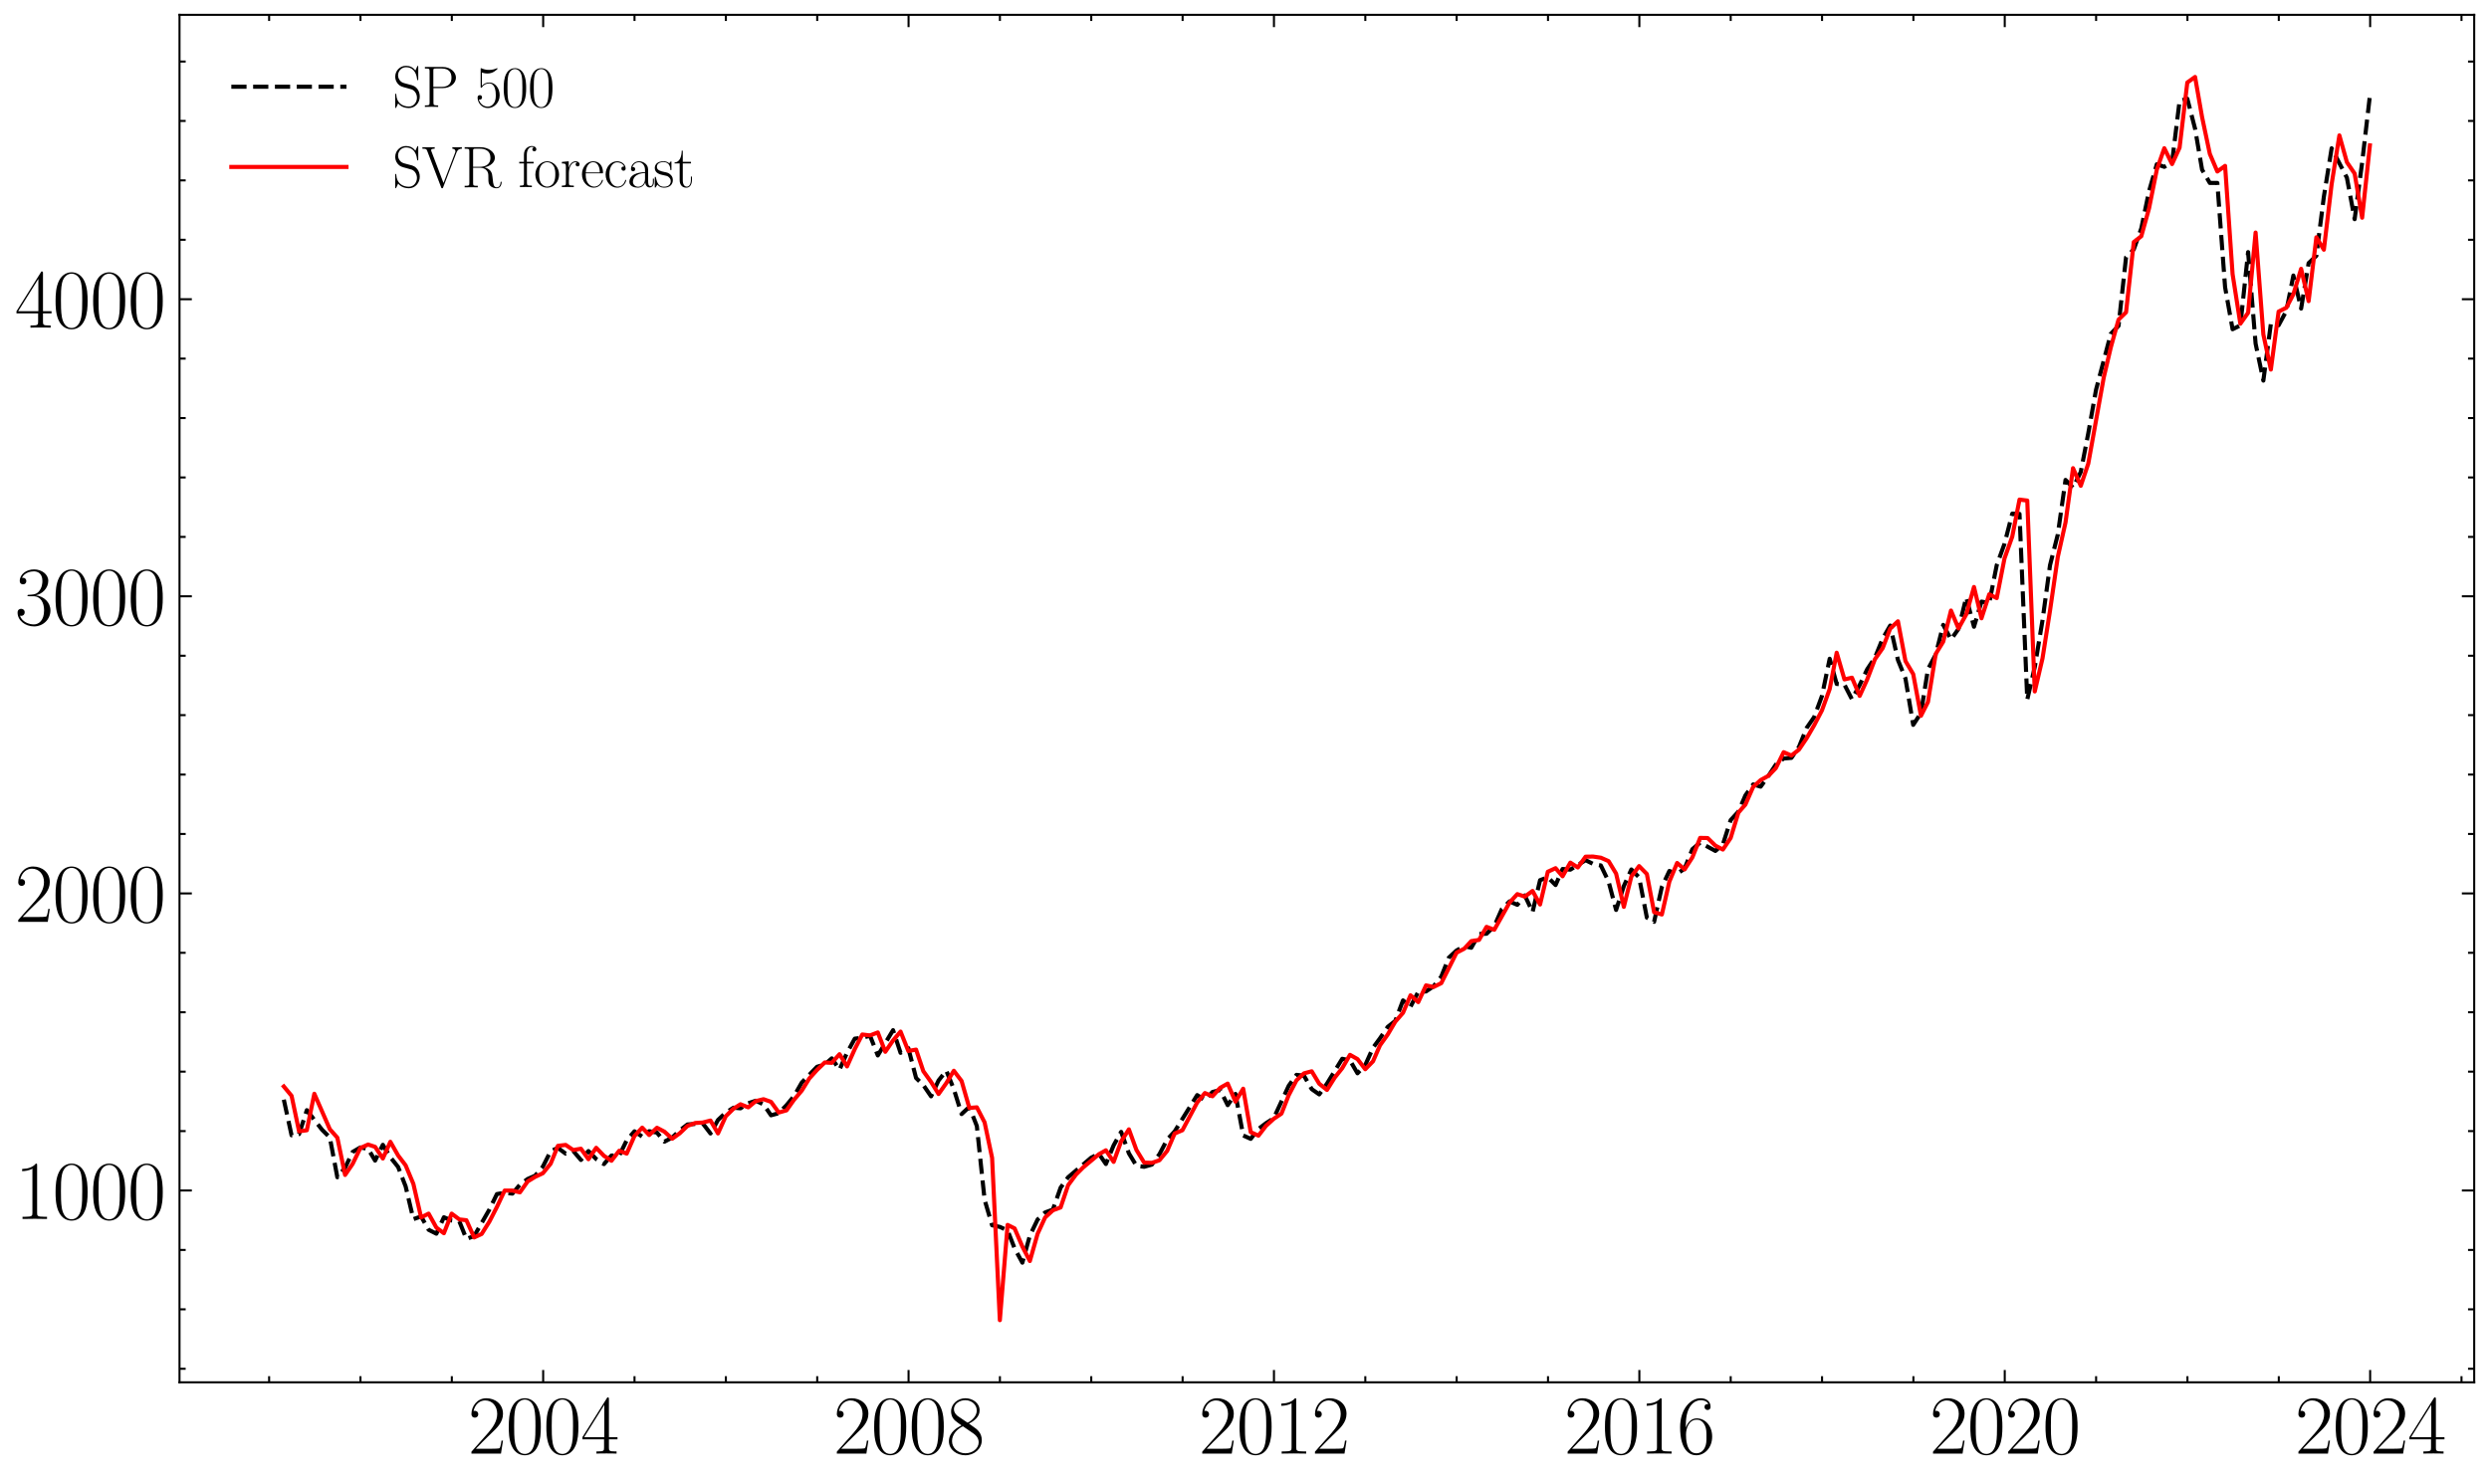 <?xml version="1.0" encoding="utf-8" standalone="no"?>
<!DOCTYPE svg PUBLIC "-//W3C//DTD SVG 1.1//EN"
  "http://www.w3.org/Graphics/SVG/1.1/DTD/svg11.dtd">
<svg xmlns:xlink="http://www.w3.org/1999/xlink" width="605.252pt" height="361.053pt" viewBox="0 0 605.252 361.053" xmlns="http://www.w3.org/2000/svg" version="1.1">
 <defs>
  <style type="text/css">*{stroke-linejoin: round; stroke-linecap: butt}</style>
 </defs>
 <g id="figure_1">
  <g id="patch_1">
   <path d="M 0 361.053 
L 605.252 361.053 
L 605.252 0 
L 0 0 
z
" style="fill: #ffffff"/>
  </g>
  <g id="axes_1">
   <g id="patch_2">
    <path d="M 43.652 336.24 
L 601.652 336.24 
L 601.652 3.6 
L 43.652 3.6 
z
" style="fill: #ffffff"/>
   </g>
   <g id="matplotlib.axis_1">
    <g id="xtick_1">
     <g id="line2d_1">
      <defs>
       <path id="maec326949f" d="M 0 0 
L 0 -3 
" style="stroke: #000000; stroke-width: 0.5"/>
      </defs>
      <g>
       <use xlink:href="#maec326949f" x="132.083" y="336.24" style="stroke: #000000; stroke-width: 0.5"/>
      </g>
     </g>
     <g id="line2d_2">
      <defs>
       <path id="mae2349745e" d="M 0 0 
L 0 3 
" style="stroke: #000000; stroke-width: 0.5"/>
      </defs>
      <g>
       <use xlink:href="#mae2349745e" x="132.083" y="3.6" style="stroke: #000000; stroke-width: 0.5"/>
      </g>
     </g>
     <g id="text_1">
      <!-- $\mathdefault{2004}$ -->
      <g transform="translate(113.807 353.577) scale(0.2 -0.2)">
       <defs>
        <path id="CMR17-32" d="M 2669 990 
L 2554 990 
C 2490 537 2438 460 2413 422 
C 2381 371 1920 371 1830 371 
L 602 371 
C 832 620 1280 1073 1824 1596 
C 2214 1966 2669 2400 2669 3033 
C 2669 3788 2067 4224 1395 4224 
C 691 4224 262 3603 262 3027 
C 262 2777 448 2745 525 2745 
C 589 2745 781 2783 781 3007 
C 781 3206 614 3264 525 3264 
C 486 3264 448 3257 422 3244 
C 544 3788 915 4057 1306 4057 
C 1862 4057 2227 3616 2227 3033 
C 2227 2477 1901 1998 1536 1583 
L 262 147 
L 262 0 
L 2515 0 
L 2669 990 
z
" transform="scale(0.016)"/>
        <path id="CMR17-30" d="M 2688 2038 
C 2688 2430 2682 3099 2413 3613 
C 2176 4063 1798 4224 1466 4224 
C 1158 4224 768 4082 525 3620 
C 269 3137 243 2539 243 2038 
C 243 1671 250 1112 448 623 
C 723 -39 1216 -128 1466 -128 
C 1760 -128 2208 -7 2470 604 
C 2662 1048 2688 1568 2688 2038 
z
M 1466 -26 
C 1056 -26 813 328 723 816 
C 653 1196 653 1749 653 2109 
C 653 2604 653 3015 736 3407 
C 858 3954 1216 4121 1466 4121 
C 1728 4121 2067 3947 2189 3420 
C 2272 3054 2278 2623 2278 2109 
C 2278 1691 2278 1176 2202 797 
C 2067 96 1690 -26 1466 -26 
z
" transform="scale(0.016)"/>
        <path id="CMR17-34" d="M 2150 4147 
C 2150 4281 2144 4288 2029 4288 
L 128 1254 
L 128 1088 
L 1779 1088 
L 1779 460 
C 1779 230 1766 166 1318 166 
L 1197 166 
L 1197 0 
C 1402 12 1747 12 1965 12 
C 2182 12 2528 12 2733 0 
L 2733 166 
L 2611 166 
C 2163 166 2150 230 2150 460 
L 2150 1088 
L 2803 1088 
L 2803 1254 
L 2150 1254 
L 2150 4147 
z
M 1798 3723 
L 1798 1254 
L 256 1254 
L 1798 3723 
z
" transform="scale(0.016)"/>
       </defs>
       <use xlink:href="#CMR17-32" transform="scale(0.996)"/>
       <use xlink:href="#CMR17-30" transform="translate(45.69 0) scale(0.996)"/>
       <use xlink:href="#CMR17-30" transform="translate(91.381 0) scale(0.996)"/>
       <use xlink:href="#CMR17-34" transform="translate(137.071 0) scale(0.996)"/>
      </g>
     </g>
    </g>
    <g id="xtick_2">
     <g id="line2d_3">
      <g>
       <use xlink:href="#maec326949f" x="220.936" y="336.24" style="stroke: #000000; stroke-width: 0.5"/>
      </g>
     </g>
     <g id="line2d_4">
      <g>
       <use xlink:href="#mae2349745e" x="220.936" y="3.6" style="stroke: #000000; stroke-width: 0.5"/>
      </g>
     </g>
     <g id="text_2">
      <!-- $\mathdefault{2008}$ -->
      <g transform="translate(202.66 353.577) scale(0.2 -0.2)">
       <defs>
        <path id="CMR17-38" d="M 1741 2289 
C 2144 2494 2554 2803 2554 3298 
C 2554 3884 1990 4224 1472 4224 
C 890 4224 378 3800 378 3215 
C 378 3054 416 2777 666 2533 
C 730 2469 998 2276 1171 2154 
C 883 2006 211 1652 211 945 
C 211 282 838 -128 1459 -128 
C 2144 -128 2720 366 2720 1022 
C 2720 1607 2330 1877 2074 2051 
L 1741 2289 
z
M 902 2855 
C 851 2887 595 3086 595 3388 
C 595 3781 998 4076 1459 4076 
C 1965 4076 2336 3716 2336 3298 
C 2336 2700 1670 2359 1638 2359 
C 1632 2359 1626 2359 1574 2398 
L 902 2855 
z
M 2080 1536 
C 2176 1466 2483 1253 2483 861 
C 2483 385 2010 25 1472 25 
C 890 25 448 443 448 951 
C 448 1459 838 1884 1280 2083 
L 2080 1536 
z
" transform="scale(0.016)"/>
       </defs>
       <use xlink:href="#CMR17-32" transform="scale(0.996)"/>
       <use xlink:href="#CMR17-30" transform="translate(45.69 0) scale(0.996)"/>
       <use xlink:href="#CMR17-30" transform="translate(91.381 0) scale(0.996)"/>
       <use xlink:href="#CMR17-38" transform="translate(137.071 0) scale(0.996)"/>
      </g>
     </g>
    </g>
    <g id="xtick_3">
     <g id="line2d_5">
      <g>
       <use xlink:href="#maec326949f" x="309.79" y="336.24" style="stroke: #000000; stroke-width: 0.5"/>
      </g>
     </g>
     <g id="line2d_6">
      <g>
       <use xlink:href="#mae2349745e" x="309.79" y="3.6" style="stroke: #000000; stroke-width: 0.5"/>
      </g>
     </g>
     <g id="text_3">
      <!-- $\mathdefault{2012}$ -->
      <g transform="translate(291.513 353.577) scale(0.2 -0.2)">
       <defs>
        <path id="CMR17-31" d="M 1702 4083 
C 1702 4217 1696 4224 1606 4224 
C 1357 3927 979 3833 621 3820 
C 602 3820 570 3820 563 3808 
C 557 3795 557 3782 557 3648 
C 755 3648 1088 3686 1344 3839 
L 1344 467 
C 1344 243 1331 166 781 166 
L 589 166 
L 589 0 
C 896 6 1216 12 1523 12 
C 1830 12 2150 6 2458 0 
L 2458 166 
L 2266 166 
C 1715 166 1702 236 1702 467 
L 1702 4083 
z
" transform="scale(0.016)"/>
       </defs>
       <use xlink:href="#CMR17-32" transform="scale(0.996)"/>
       <use xlink:href="#CMR17-30" transform="translate(45.69 0) scale(0.996)"/>
       <use xlink:href="#CMR17-31" transform="translate(91.381 0) scale(0.996)"/>
       <use xlink:href="#CMR17-32" transform="translate(137.071 0) scale(0.996)"/>
      </g>
     </g>
    </g>
    <g id="xtick_4">
     <g id="line2d_7">
      <g>
       <use xlink:href="#maec326949f" x="398.643" y="336.24" style="stroke: #000000; stroke-width: 0.5"/>
      </g>
     </g>
     <g id="line2d_8">
      <g>
       <use xlink:href="#mae2349745e" x="398.643" y="3.6" style="stroke: #000000; stroke-width: 0.5"/>
      </g>
     </g>
     <g id="text_4">
      <!-- $\mathdefault{2016}$ -->
      <g transform="translate(380.367 353.577) scale(0.2 -0.2)">
       <defs>
        <path id="CMR17-36" d="M 678 2198 
C 678 3712 1395 4076 1811 4076 
C 1946 4076 2272 4049 2400 3782 
C 2298 3782 2106 3782 2106 3558 
C 2106 3385 2246 3328 2336 3328 
C 2394 3328 2566 3353 2566 3571 
C 2566 3987 2246 4224 1805 4224 
C 1043 4224 243 3411 243 2011 
C 243 257 966 -128 1478 -128 
C 2099 -128 2688 431 2688 1295 
C 2688 2101 2170 2688 1517 2688 
C 1126 2688 838 2430 678 1979 
L 678 2198 
z
M 1478 25 
C 691 25 691 1212 691 1450 
C 691 1914 909 2585 1504 2585 
C 1613 2585 1926 2585 2138 2140 
C 2253 1889 2253 1624 2253 1302 
C 2253 954 2253 696 2118 438 
C 1978 173 1773 25 1478 25 
z
" transform="scale(0.016)"/>
       </defs>
       <use xlink:href="#CMR17-32" transform="scale(0.996)"/>
       <use xlink:href="#CMR17-30" transform="translate(45.69 0) scale(0.996)"/>
       <use xlink:href="#CMR17-31" transform="translate(91.381 0) scale(0.996)"/>
       <use xlink:href="#CMR17-36" transform="translate(137.071 0) scale(0.996)"/>
      </g>
     </g>
    </g>
    <g id="xtick_5">
     <g id="line2d_9">
      <g>
       <use xlink:href="#maec326949f" x="487.496" y="336.24" style="stroke: #000000; stroke-width: 0.5"/>
      </g>
     </g>
     <g id="line2d_10">
      <g>
       <use xlink:href="#mae2349745e" x="487.496" y="3.6" style="stroke: #000000; stroke-width: 0.5"/>
      </g>
     </g>
     <g id="text_5">
      <!-- $\mathdefault{2020}$ -->
      <g transform="translate(469.22 353.577) scale(0.2 -0.2)">
       <use xlink:href="#CMR17-32" transform="scale(0.996)"/>
       <use xlink:href="#CMR17-30" transform="translate(45.69 0) scale(0.996)"/>
       <use xlink:href="#CMR17-32" transform="translate(91.381 0) scale(0.996)"/>
       <use xlink:href="#CMR17-30" transform="translate(137.071 0) scale(0.996)"/>
      </g>
     </g>
    </g>
    <g id="xtick_6">
     <g id="line2d_11">
      <g>
       <use xlink:href="#maec326949f" x="576.35" y="336.24" style="stroke: #000000; stroke-width: 0.5"/>
      </g>
     </g>
     <g id="line2d_12">
      <g>
       <use xlink:href="#mae2349745e" x="576.35" y="3.6" style="stroke: #000000; stroke-width: 0.5"/>
      </g>
     </g>
     <g id="text_6">
      <!-- $\mathdefault{2024}$ -->
      <g transform="translate(558.073 353.577) scale(0.2 -0.2)">
       <use xlink:href="#CMR17-32" transform="scale(0.996)"/>
       <use xlink:href="#CMR17-30" transform="translate(45.69 0) scale(0.996)"/>
       <use xlink:href="#CMR17-32" transform="translate(91.381 0) scale(0.996)"/>
       <use xlink:href="#CMR17-34" transform="translate(137.071 0) scale(0.996)"/>
      </g>
     </g>
    </g>
    <g id="xtick_7">
     <g id="line2d_13">
      <defs>
       <path id="m2554087195" d="M 0 0 
L 0 -1.5 
" style="stroke: #000000; stroke-width: 0.5"/>
      </defs>
      <g>
       <use xlink:href="#m2554087195" x="65.443" y="336.24" style="stroke: #000000; stroke-width: 0.5"/>
      </g>
     </g>
     <g id="line2d_14">
      <defs>
       <path id="m0a666e017b" d="M 0 0 
L 0 1.5 
" style="stroke: #000000; stroke-width: 0.5"/>
      </defs>
      <g>
       <use xlink:href="#m0a666e017b" x="65.443" y="3.6" style="stroke: #000000; stroke-width: 0.5"/>
      </g>
     </g>
    </g>
    <g id="xtick_8">
     <g id="line2d_15">
      <g>
       <use xlink:href="#m2554087195" x="87.656" y="336.24" style="stroke: #000000; stroke-width: 0.5"/>
      </g>
     </g>
     <g id="line2d_16">
      <g>
       <use xlink:href="#m0a666e017b" x="87.656" y="3.6" style="stroke: #000000; stroke-width: 0.5"/>
      </g>
     </g>
    </g>
    <g id="xtick_9">
     <g id="line2d_17">
      <g>
       <use xlink:href="#m2554087195" x="109.87" y="336.24" style="stroke: #000000; stroke-width: 0.5"/>
      </g>
     </g>
     <g id="line2d_18">
      <g>
       <use xlink:href="#m0a666e017b" x="109.87" y="3.6" style="stroke: #000000; stroke-width: 0.5"/>
      </g>
     </g>
    </g>
    <g id="xtick_10">
     <g id="line2d_19">
      <g>
       <use xlink:href="#m2554087195" x="154.296" y="336.24" style="stroke: #000000; stroke-width: 0.5"/>
      </g>
     </g>
     <g id="line2d_20">
      <g>
       <use xlink:href="#m0a666e017b" x="154.296" y="3.6" style="stroke: #000000; stroke-width: 0.5"/>
      </g>
     </g>
    </g>
    <g id="xtick_11">
     <g id="line2d_21">
      <g>
       <use xlink:href="#m2554087195" x="176.51" y="336.24" style="stroke: #000000; stroke-width: 0.5"/>
      </g>
     </g>
     <g id="line2d_22">
      <g>
       <use xlink:href="#m0a666e017b" x="176.51" y="3.6" style="stroke: #000000; stroke-width: 0.5"/>
      </g>
     </g>
    </g>
    <g id="xtick_12">
     <g id="line2d_23">
      <g>
       <use xlink:href="#m2554087195" x="198.723" y="336.24" style="stroke: #000000; stroke-width: 0.5"/>
      </g>
     </g>
     <g id="line2d_24">
      <g>
       <use xlink:href="#m0a666e017b" x="198.723" y="3.6" style="stroke: #000000; stroke-width: 0.5"/>
      </g>
     </g>
    </g>
    <g id="xtick_13">
     <g id="line2d_25">
      <g>
       <use xlink:href="#m2554087195" x="243.15" y="336.24" style="stroke: #000000; stroke-width: 0.5"/>
      </g>
     </g>
     <g id="line2d_26">
      <g>
       <use xlink:href="#m0a666e017b" x="243.15" y="3.6" style="stroke: #000000; stroke-width: 0.5"/>
      </g>
     </g>
    </g>
    <g id="xtick_14">
     <g id="line2d_27">
      <g>
       <use xlink:href="#m2554087195" x="265.363" y="336.24" style="stroke: #000000; stroke-width: 0.5"/>
      </g>
     </g>
     <g id="line2d_28">
      <g>
       <use xlink:href="#m0a666e017b" x="265.363" y="3.6" style="stroke: #000000; stroke-width: 0.5"/>
      </g>
     </g>
    </g>
    <g id="xtick_15">
     <g id="line2d_29">
      <g>
       <use xlink:href="#m2554087195" x="287.576" y="336.24" style="stroke: #000000; stroke-width: 0.5"/>
      </g>
     </g>
     <g id="line2d_30">
      <g>
       <use xlink:href="#m0a666e017b" x="287.576" y="3.6" style="stroke: #000000; stroke-width: 0.5"/>
      </g>
     </g>
    </g>
    <g id="xtick_16">
     <g id="line2d_31">
      <g>
       <use xlink:href="#m2554087195" x="332.003" y="336.24" style="stroke: #000000; stroke-width: 0.5"/>
      </g>
     </g>
     <g id="line2d_32">
      <g>
       <use xlink:href="#m0a666e017b" x="332.003" y="3.6" style="stroke: #000000; stroke-width: 0.5"/>
      </g>
     </g>
    </g>
    <g id="xtick_17">
     <g id="line2d_33">
      <g>
       <use xlink:href="#m2554087195" x="354.216" y="336.24" style="stroke: #000000; stroke-width: 0.5"/>
      </g>
     </g>
     <g id="line2d_34">
      <g>
       <use xlink:href="#m0a666e017b" x="354.216" y="3.6" style="stroke: #000000; stroke-width: 0.5"/>
      </g>
     </g>
    </g>
    <g id="xtick_18">
     <g id="line2d_35">
      <g>
       <use xlink:href="#m2554087195" x="376.43" y="336.24" style="stroke: #000000; stroke-width: 0.5"/>
      </g>
     </g>
     <g id="line2d_36">
      <g>
       <use xlink:href="#m0a666e017b" x="376.43" y="3.6" style="stroke: #000000; stroke-width: 0.5"/>
      </g>
     </g>
    </g>
    <g id="xtick_19">
     <g id="line2d_37">
      <g>
       <use xlink:href="#m2554087195" x="420.856" y="336.24" style="stroke: #000000; stroke-width: 0.5"/>
      </g>
     </g>
     <g id="line2d_38">
      <g>
       <use xlink:href="#m0a666e017b" x="420.856" y="3.6" style="stroke: #000000; stroke-width: 0.5"/>
      </g>
     </g>
    </g>
    <g id="xtick_20">
     <g id="line2d_39">
      <g>
       <use xlink:href="#m2554087195" x="443.07" y="336.24" style="stroke: #000000; stroke-width: 0.5"/>
      </g>
     </g>
     <g id="line2d_40">
      <g>
       <use xlink:href="#m0a666e017b" x="443.07" y="3.6" style="stroke: #000000; stroke-width: 0.5"/>
      </g>
     </g>
    </g>
    <g id="xtick_21">
     <g id="line2d_41">
      <g>
       <use xlink:href="#m2554087195" x="465.283" y="336.24" style="stroke: #000000; stroke-width: 0.5"/>
      </g>
     </g>
     <g id="line2d_42">
      <g>
       <use xlink:href="#m0a666e017b" x="465.283" y="3.6" style="stroke: #000000; stroke-width: 0.5"/>
      </g>
     </g>
    </g>
    <g id="xtick_22">
     <g id="line2d_43">
      <g>
       <use xlink:href="#m2554087195" x="509.71" y="336.24" style="stroke: #000000; stroke-width: 0.5"/>
      </g>
     </g>
     <g id="line2d_44">
      <g>
       <use xlink:href="#m0a666e017b" x="509.71" y="3.6" style="stroke: #000000; stroke-width: 0.5"/>
      </g>
     </g>
    </g>
    <g id="xtick_23">
     <g id="line2d_45">
      <g>
       <use xlink:href="#m2554087195" x="531.923" y="336.24" style="stroke: #000000; stroke-width: 0.5"/>
      </g>
     </g>
     <g id="line2d_46">
      <g>
       <use xlink:href="#m0a666e017b" x="531.923" y="3.6" style="stroke: #000000; stroke-width: 0.5"/>
      </g>
     </g>
    </g>
    <g id="xtick_24">
     <g id="line2d_47">
      <g>
       <use xlink:href="#m2554087195" x="554.136" y="336.24" style="stroke: #000000; stroke-width: 0.5"/>
      </g>
     </g>
     <g id="line2d_48">
      <g>
       <use xlink:href="#m0a666e017b" x="554.136" y="3.6" style="stroke: #000000; stroke-width: 0.5"/>
      </g>
     </g>
    </g>
    <g id="xtick_25">
     <g id="line2d_49">
      <g>
       <use xlink:href="#m2554087195" x="598.563" y="336.24" style="stroke: #000000; stroke-width: 0.5"/>
      </g>
     </g>
     <g id="line2d_50">
      <g>
       <use xlink:href="#m0a666e017b" x="598.563" y="3.6" style="stroke: #000000; stroke-width: 0.5"/>
      </g>
     </g>
    </g>
   </g>
   <g id="matplotlib.axis_2">
    <g id="ytick_1">
     <g id="line2d_51">
      <defs>
       <path id="m6b84b99bd2" d="M 0 0 
L 3 0 
" style="stroke: #000000; stroke-width: 0.5"/>
      </defs>
      <g>
       <use xlink:href="#m6b84b99bd2" x="43.652" y="289.582" style="stroke: #000000; stroke-width: 0.5"/>
      </g>
     </g>
     <g id="line2d_52">
      <defs>
       <path id="m79d98ebcd0" d="M 0 0 
L -3 0 
" style="stroke: #000000; stroke-width: 0.5"/>
      </defs>
      <g>
       <use xlink:href="#m79d98ebcd0" x="601.652" y="289.582" style="stroke: #000000; stroke-width: 0.5"/>
      </g>
     </g>
     <g id="text_7">
      <!-- $\mathdefault{1000}$ -->
      <g transform="translate(3.6 296.501) scale(0.2 -0.2)">
       <use xlink:href="#CMR17-31" transform="scale(0.996)"/>
       <use xlink:href="#CMR17-30" transform="translate(45.69 0) scale(0.996)"/>
       <use xlink:href="#CMR17-30" transform="translate(91.381 0) scale(0.996)"/>
       <use xlink:href="#CMR17-30" transform="translate(137.071 0) scale(0.996)"/>
      </g>
     </g>
    </g>
    <g id="ytick_2">
     <g id="line2d_53">
      <g>
       <use xlink:href="#m6b84b99bd2" x="43.652" y="217.315" style="stroke: #000000; stroke-width: 0.5"/>
      </g>
     </g>
     <g id="line2d_54">
      <g>
       <use xlink:href="#m79d98ebcd0" x="601.652" y="217.315" style="stroke: #000000; stroke-width: 0.5"/>
      </g>
     </g>
     <g id="text_8">
      <!-- $\mathdefault{2000}$ -->
      <g transform="translate(3.6 224.234) scale(0.2 -0.2)">
       <use xlink:href="#CMR17-32" transform="scale(0.996)"/>
       <use xlink:href="#CMR17-30" transform="translate(45.69 0) scale(0.996)"/>
       <use xlink:href="#CMR17-30" transform="translate(91.381 0) scale(0.996)"/>
       <use xlink:href="#CMR17-30" transform="translate(137.071 0) scale(0.996)"/>
      </g>
     </g>
    </g>
    <g id="ytick_3">
     <g id="line2d_55">
      <g>
       <use xlink:href="#m6b84b99bd2" x="43.652" y="145.048" style="stroke: #000000; stroke-width: 0.5"/>
      </g>
     </g>
     <g id="line2d_56">
      <g>
       <use xlink:href="#m79d98ebcd0" x="601.652" y="145.048" style="stroke: #000000; stroke-width: 0.5"/>
      </g>
     </g>
     <g id="text_9">
      <!-- $\mathdefault{3000}$ -->
      <g transform="translate(3.6 151.967) scale(0.2 -0.2)">
       <defs>
        <path id="CMR17-33" d="M 1414 2176 
C 1984 2176 2234 1673 2234 1094 
C 2234 322 1824 25 1453 25 
C 1114 25 563 193 390 691 
C 422 678 454 678 486 678 
C 640 678 755 780 755 947 
C 755 1132 614 1216 486 1216 
C 378 1216 211 1164 211 927 
C 211 335 787 -128 1466 -128 
C 2176 -128 2720 432 2720 1087 
C 2720 1718 2208 2176 1600 2246 
C 2086 2347 2554 2776 2554 3353 
C 2554 3856 2048 4224 1472 4224 
C 890 4224 378 3862 378 3347 
C 378 3123 544 3084 627 3084 
C 762 3084 877 3167 877 3334 
C 877 3500 762 3584 627 3584 
C 602 3584 570 3584 544 3571 
C 730 3999 1235 4076 1459 4076 
C 1683 4076 2106 3966 2106 3347 
C 2106 3167 2080 2851 1862 2574 
C 1670 2329 1453 2316 1242 2297 
C 1210 2297 1062 2284 1037 2284 
C 992 2278 966 2272 966 2227 
C 966 2182 973 2176 1101 2176 
L 1414 2176 
z
" transform="scale(0.016)"/>
       </defs>
       <use xlink:href="#CMR17-33" transform="scale(0.996)"/>
       <use xlink:href="#CMR17-30" transform="translate(45.69 0) scale(0.996)"/>
       <use xlink:href="#CMR17-30" transform="translate(91.381 0) scale(0.996)"/>
       <use xlink:href="#CMR17-30" transform="translate(137.071 0) scale(0.996)"/>
      </g>
     </g>
    </g>
    <g id="ytick_4">
     <g id="line2d_57">
      <g>
       <use xlink:href="#m6b84b99bd2" x="43.652" y="72.781" style="stroke: #000000; stroke-width: 0.5"/>
      </g>
     </g>
     <g id="line2d_58">
      <g>
       <use xlink:href="#m79d98ebcd0" x="601.652" y="72.781" style="stroke: #000000; stroke-width: 0.5"/>
      </g>
     </g>
     <g id="text_10">
      <!-- $\mathdefault{4000}$ -->
      <g transform="translate(3.6 79.699) scale(0.2 -0.2)">
       <use xlink:href="#CMR17-34" transform="scale(0.996)"/>
       <use xlink:href="#CMR17-30" transform="translate(45.69 0) scale(0.996)"/>
       <use xlink:href="#CMR17-30" transform="translate(91.381 0) scale(0.996)"/>
       <use xlink:href="#CMR17-30" transform="translate(137.071 0) scale(0.996)"/>
      </g>
     </g>
    </g>
    <g id="ytick_5">
     <g id="line2d_59">
      <defs>
       <path id="me7192094a4" d="M 0 0 
L 1.5 0 
" style="stroke: #000000; stroke-width: 0.5"/>
      </defs>
      <g>
       <use xlink:href="#me7192094a4" x="43.652" y="332.943" style="stroke: #000000; stroke-width: 0.5"/>
      </g>
     </g>
     <g id="line2d_60">
      <defs>
       <path id="mad0b8dd6cc" d="M 0 0 
L -1.5 0 
" style="stroke: #000000; stroke-width: 0.5"/>
      </defs>
      <g>
       <use xlink:href="#mad0b8dd6cc" x="601.652" y="332.943" style="stroke: #000000; stroke-width: 0.5"/>
      </g>
     </g>
    </g>
    <g id="ytick_6">
     <g id="line2d_61">
      <g>
       <use xlink:href="#me7192094a4" x="43.652" y="318.489" style="stroke: #000000; stroke-width: 0.5"/>
      </g>
     </g>
     <g id="line2d_62">
      <g>
       <use xlink:href="#mad0b8dd6cc" x="601.652" y="318.489" style="stroke: #000000; stroke-width: 0.5"/>
      </g>
     </g>
    </g>
    <g id="ytick_7">
     <g id="line2d_63">
      <g>
       <use xlink:href="#me7192094a4" x="43.652" y="304.036" style="stroke: #000000; stroke-width: 0.5"/>
      </g>
     </g>
     <g id="line2d_64">
      <g>
       <use xlink:href="#mad0b8dd6cc" x="601.652" y="304.036" style="stroke: #000000; stroke-width: 0.5"/>
      </g>
     </g>
    </g>
    <g id="ytick_8">
     <g id="line2d_65">
      <g>
       <use xlink:href="#me7192094a4" x="43.652" y="275.129" style="stroke: #000000; stroke-width: 0.5"/>
      </g>
     </g>
     <g id="line2d_66">
      <g>
       <use xlink:href="#mad0b8dd6cc" x="601.652" y="275.129" style="stroke: #000000; stroke-width: 0.5"/>
      </g>
     </g>
    </g>
    <g id="ytick_9">
     <g id="line2d_67">
      <g>
       <use xlink:href="#me7192094a4" x="43.652" y="260.676" style="stroke: #000000; stroke-width: 0.5"/>
      </g>
     </g>
     <g id="line2d_68">
      <g>
       <use xlink:href="#mad0b8dd6cc" x="601.652" y="260.676" style="stroke: #000000; stroke-width: 0.5"/>
      </g>
     </g>
    </g>
    <g id="ytick_10">
     <g id="line2d_69">
      <g>
       <use xlink:href="#me7192094a4" x="43.652" y="246.222" style="stroke: #000000; stroke-width: 0.5"/>
      </g>
     </g>
     <g id="line2d_70">
      <g>
       <use xlink:href="#mad0b8dd6cc" x="601.652" y="246.222" style="stroke: #000000; stroke-width: 0.5"/>
      </g>
     </g>
    </g>
    <g id="ytick_11">
     <g id="line2d_71">
      <g>
       <use xlink:href="#me7192094a4" x="43.652" y="231.769" style="stroke: #000000; stroke-width: 0.5"/>
      </g>
     </g>
     <g id="line2d_72">
      <g>
       <use xlink:href="#mad0b8dd6cc" x="601.652" y="231.769" style="stroke: #000000; stroke-width: 0.5"/>
      </g>
     </g>
    </g>
    <g id="ytick_12">
     <g id="line2d_73">
      <g>
       <use xlink:href="#me7192094a4" x="43.652" y="202.862" style="stroke: #000000; stroke-width: 0.5"/>
      </g>
     </g>
     <g id="line2d_74">
      <g>
       <use xlink:href="#mad0b8dd6cc" x="601.652" y="202.862" style="stroke: #000000; stroke-width: 0.5"/>
      </g>
     </g>
    </g>
    <g id="ytick_13">
     <g id="line2d_75">
      <g>
       <use xlink:href="#me7192094a4" x="43.652" y="188.408" style="stroke: #000000; stroke-width: 0.5"/>
      </g>
     </g>
     <g id="line2d_76">
      <g>
       <use xlink:href="#mad0b8dd6cc" x="601.652" y="188.408" style="stroke: #000000; stroke-width: 0.5"/>
      </g>
     </g>
    </g>
    <g id="ytick_14">
     <g id="line2d_77">
      <g>
       <use xlink:href="#me7192094a4" x="43.652" y="173.955" style="stroke: #000000; stroke-width: 0.5"/>
      </g>
     </g>
     <g id="line2d_78">
      <g>
       <use xlink:href="#mad0b8dd6cc" x="601.652" y="173.955" style="stroke: #000000; stroke-width: 0.5"/>
      </g>
     </g>
    </g>
    <g id="ytick_15">
     <g id="line2d_79">
      <g>
       <use xlink:href="#me7192094a4" x="43.652" y="159.502" style="stroke: #000000; stroke-width: 0.5"/>
      </g>
     </g>
     <g id="line2d_80">
      <g>
       <use xlink:href="#mad0b8dd6cc" x="601.652" y="159.502" style="stroke: #000000; stroke-width: 0.5"/>
      </g>
     </g>
    </g>
    <g id="ytick_16">
     <g id="line2d_81">
      <g>
       <use xlink:href="#me7192094a4" x="43.652" y="130.595" style="stroke: #000000; stroke-width: 0.5"/>
      </g>
     </g>
     <g id="line2d_82">
      <g>
       <use xlink:href="#mad0b8dd6cc" x="601.652" y="130.595" style="stroke: #000000; stroke-width: 0.5"/>
      </g>
     </g>
    </g>
    <g id="ytick_17">
     <g id="line2d_83">
      <g>
       <use xlink:href="#me7192094a4" x="43.652" y="116.141" style="stroke: #000000; stroke-width: 0.5"/>
      </g>
     </g>
     <g id="line2d_84">
      <g>
       <use xlink:href="#mad0b8dd6cc" x="601.652" y="116.141" style="stroke: #000000; stroke-width: 0.5"/>
      </g>
     </g>
    </g>
    <g id="ytick_18">
     <g id="line2d_85">
      <g>
       <use xlink:href="#me7192094a4" x="43.652" y="101.688" style="stroke: #000000; stroke-width: 0.5"/>
      </g>
     </g>
     <g id="line2d_86">
      <g>
       <use xlink:href="#mad0b8dd6cc" x="601.652" y="101.688" style="stroke: #000000; stroke-width: 0.5"/>
      </g>
     </g>
    </g>
    <g id="ytick_19">
     <g id="line2d_87">
      <g>
       <use xlink:href="#me7192094a4" x="43.652" y="87.234" style="stroke: #000000; stroke-width: 0.5"/>
      </g>
     </g>
     <g id="line2d_88">
      <g>
       <use xlink:href="#mad0b8dd6cc" x="601.652" y="87.234" style="stroke: #000000; stroke-width: 0.5"/>
      </g>
     </g>
    </g>
    <g id="ytick_20">
     <g id="line2d_89">
      <g>
       <use xlink:href="#me7192094a4" x="43.652" y="58.327" style="stroke: #000000; stroke-width: 0.5"/>
      </g>
     </g>
     <g id="line2d_90">
      <g>
       <use xlink:href="#mad0b8dd6cc" x="601.652" y="58.327" style="stroke: #000000; stroke-width: 0.5"/>
      </g>
     </g>
    </g>
    <g id="ytick_21">
     <g id="line2d_91">
      <g>
       <use xlink:href="#me7192094a4" x="43.652" y="43.874" style="stroke: #000000; stroke-width: 0.5"/>
      </g>
     </g>
     <g id="line2d_92">
      <g>
       <use xlink:href="#mad0b8dd6cc" x="601.652" y="43.874" style="stroke: #000000; stroke-width: 0.5"/>
      </g>
     </g>
    </g>
    <g id="ytick_22">
     <g id="line2d_93">
      <g>
       <use xlink:href="#me7192094a4" x="43.652" y="29.421" style="stroke: #000000; stroke-width: 0.5"/>
      </g>
     </g>
     <g id="line2d_94">
      <g>
       <use xlink:href="#mad0b8dd6cc" x="601.652" y="29.421" style="stroke: #000000; stroke-width: 0.5"/>
      </g>
     </g>
    </g>
    <g id="ytick_23">
     <g id="line2d_95">
      <g>
       <use xlink:href="#me7192094a4" x="43.652" y="14.967" style="stroke: #000000; stroke-width: 0.5"/>
      </g>
     </g>
     <g id="line2d_96">
      <g>
       <use xlink:href="#mad0b8dd6cc" x="601.652" y="14.967" style="stroke: #000000; stroke-width: 0.5"/>
      </g>
     </g>
    </g>
   </g>
   <g id="line2d_97">
    <path d="M 69.016 267.487 
L 70.901 276.152 
L 72.726 275.863 
L 74.611 270.044 
L 78.321 274.807 
L 80.206 276.683 
L 82.031 286.356 
L 83.916 284.047 
L 85.741 280.211 
L 87.626 279.109 
L 89.511 279.45 
L 91.214 282.307 
L 93.099 278.468 
L 94.924 281.494 
L 96.809 283.855 
L 98.634 288.569 
L 100.519 296.55 
L 102.404 295.902 
L 104.229 299.135 
L 106.114 300.088 
L 107.939 296.091 
L 109.824 296.868 
L 111.709 297.11 
L 113.412 301.36 
L 115.298 300.666 
L 119.007 294.21 
L 120.832 290.45 
L 122.717 290.122 
L 124.603 290.339 
L 126.427 288.178 
L 128.312 286.783 
L 130.137 285.976 
L 132.022 283.755 
L 133.908 280.006 
L 135.671 279.222 
L 137.557 280.623 
L 139.381 279.945 
L 141.266 282.155 
L 143.091 279.988 
L 144.976 281.933 
L 146.861 283.155 
L 148.686 281.079 
L 150.571 281.112 
L 152.396 277.374 
L 154.281 275.186 
L 156.166 276.472 
L 157.869 275.156 
L 159.755 275.498 
L 161.579 277.7 
L 163.464 276.699 
L 165.289 274.966 
L 167.174 273.522 
L 170.884 273.256 
L 172.769 275.71 
L 174.594 272.428 
L 176.479 270.643 
L 178.365 269.439 
L 180.067 269.59 
L 181.953 268.355 
L 183.777 267.745 
L 185.663 268.624 
L 187.487 271.287 
L 189.372 270.776 
L 191.258 268.831 
L 193.082 266.62 
L 194.968 263.322 
L 198.677 259.489 
L 200.563 258.93 
L 202.266 257.438 
L 204.151 260.173 
L 205.975 256.076 
L 207.861 252.644 
L 209.685 252.423 
L 211.571 251.952 
L 213.456 256.728 
L 217.166 250.583 
L 218.99 256.095 
L 220.876 254.951 
L 222.761 262.21 
L 224.525 263.937 
L 226.41 266.678 
L 228.234 262.81 
L 230.12 260.443 
L 231.944 264.921 
L 233.829 270.986 
L 235.715 269.241 
L 237.539 273.904 
L 239.425 291.837 
L 241.249 298.035 
L 243.134 298.431 
L 245.02 299.297 
L 246.723 303.658 
L 248.608 307.134 
L 250.432 300.556 
L 252.318 296.635 
L 254.142 294.921 
L 256.028 294.221 
L 257.913 288.879 
L 259.737 286.363 
L 263.447 283.218 
L 265.333 281.606 
L 267.218 280.652 
L 268.921 283.139 
L 270.806 278.594 
L 272.631 275.323 
L 274.516 280.545 
L 276.34 283.558 
L 278.226 283.815 
L 280.111 283.275 
L 281.936 280.76 
L 283.821 277.183 
L 285.645 275.209 
L 291.119 266.376 
L 293.004 267.578 
L 294.829 265.625 
L 296.714 265.134 
L 298.539 268.821 
L 300.424 266.082 
L 302.309 276.191 
L 304.134 277.017 
L 306.019 274.607 
L 307.843 273.22 
L 309.729 271.998 
L 313.378 264.109 
L 315.263 261.453 
L 317.088 261.656 
L 318.973 264.92 
L 320.797 266.205 
L 322.683 263.582 
L 326.393 257.538 
L 328.278 257.942 
L 330.102 261.072 
L 331.988 259.065 
L 333.873 254.865 
L 335.576 252.559 
L 337.461 249.775 
L 339.286 248.34 
L 341.171 243.343 
L 342.996 244.866 
L 344.881 241.259 
L 346.766 241.157 
L 348.591 239.923 
L 350.476 237.548 
L 352.301 232.958 
L 354.186 231.206 
L 356.071 230.153 
L 357.774 230.537 
L 359.659 227.178 
L 361.484 227.125 
L 363.369 225.281 
L 365.194 221.139 
L 367.079 219.259 
L 368.964 220.095 
L 370.789 217.804 
L 372.674 221.849 
L 374.499 214.094 
L 376.384 213.393 
L 378.269 215.279 
L 379.972 211.375 
L 381.858 211.535 
L 385.567 209.226 
L 387.392 210.14 
L 389.277 210.512 
L 391.162 214.434 
L 392.987 221.333 
L 394.872 215.522 
L 396.697 211.489 
L 398.582 213.407 
L 400.467 223.198 
L 402.231 224.223 
L 404.116 215.729 
L 405.941 211.856 
L 407.826 212.578 
L 409.651 211.253 
L 411.536 206.555 
L 413.421 204.961 
L 417.131 206.98 
L 418.956 205.392 
L 420.841 199.492 
L 422.726 197.433 
L 424.429 193.474 
L 426.315 190.806 
L 428.139 191.349 
L 430.024 188.744 
L 431.849 185.952 
L 433.734 184.499 
L 435.62 184.346 
L 437.444 181.699 
L 439.329 177.062 
L 441.154 174.417 
L 443.039 169.305 
L 444.925 160.239 
L 446.627 166.355 
L 448.513 166.528 
L 450.337 170.079 
L 452.223 166.621 
L 454.047 162.8 
L 455.932 159.961 
L 457.818 155.323 
L 459.642 152.166 
L 461.527 160.552 
L 463.352 165.049 
L 465.237 176.317 
L 467.123 173.421 
L 468.826 162.764 
L 470.711 159.214 
L 472.535 152 
L 474.421 155.548 
L 476.245 152.985 
L 478.13 145.329 
L 480.016 152.456 
L 481.84 146.338 
L 483.726 146.661 
L 485.55 137.467 
L 487.435 132.275 
L 489.321 124.943 
L 491.084 125.007 
L 492.97 170.169 
L 494.794 162.249 
L 496.68 150.857 
L 498.504 137.485 
L 500.389 130.044 
L 502.275 116.74 
L 504.099 118.633 
L 505.985 114.79 
L 507.809 105.374 
L 509.694 94.8 
L 513.283 81.205 
L 515.168 79.248 
L 516.992 62.579 
L 518.878 60.651 
L 520.702 55.546 
L 522.588 46.496 
L 524.473 39.957 
L 526.297 40.583 
L 528.183 39.487 
L 530.007 24.551 
L 531.892 24.017 
L 533.778 31.313 
L 535.481 41.274 
L 537.366 44.505 
L 539.191 44.503 
L 541.076 69.864 
L 542.9 80.084 
L 544.786 79.16 
L 546.671 61.322 
L 548.495 83.583 
L 550.381 92.578 
L 552.205 78.744 
L 554.091 79.113 
L 555.976 75.624 
L 557.679 67.022 
L 559.564 75.053 
L 561.389 64.003 
L 563.274 62.217 
L 565.098 47.822 
L 566.984 36.064 
L 570.694 43.217 
L 572.579 53.312 
L 574.403 39.533 
L 576.289 23.274 
L 576.289 23.274 
" clip-path="url(#pbb53b4f472)" style="fill: none; stroke-dasharray: 3.7,1.6; stroke-dashoffset: 0; stroke: #000000"/>
   </g>
   <g id="line2d_98">
    <path d="M 69.016 264.274 
L 70.901 266.544 
L 72.726 275.19 
L 74.611 274.928 
L 76.436 266.052 
L 80.206 274.677 
L 82.031 276.723 
L 83.916 285.796 
L 85.741 283.127 
L 87.626 279.246 
L 89.511 278.402 
L 91.214 278.96 
L 93.099 281.8 
L 94.924 277.732 
L 96.809 281.062 
L 98.634 283.458 
L 100.519 287.968 
L 102.404 296.134 
L 104.229 295.209 
L 106.114 298.605 
L 107.939 299.973 
L 109.824 295.21 
L 111.709 296.615 
L 113.412 296.813 
L 115.298 300.997 
L 117.122 300.159 
L 119.007 297.149 
L 120.832 293.585 
L 122.717 289.596 
L 124.603 289.605 
L 126.427 290.031 
L 128.312 287.372 
L 130.137 286.259 
L 132.022 285.374 
L 133.908 283.048 
L 135.671 278.717 
L 137.557 278.494 
L 139.381 279.736 
L 141.266 279.419 
L 143.091 281.965 
L 144.976 279.191 
L 146.861 281.141 
L 148.686 282.351 
L 150.571 279.91 
L 152.396 280.605 
L 154.281 276.325 
L 156.166 274.29 
L 157.869 276.088 
L 159.755 274.319 
L 161.579 275.275 
L 163.464 276.992 
L 165.289 275.67 
L 167.174 273.873 
L 169.06 273.159 
L 170.884 273.044 
L 172.769 272.561 
L 174.594 275.7 
L 176.479 271.528 
L 178.365 269.68 
L 180.067 268.603 
L 181.953 269.359 
L 183.777 267.844 
L 185.663 267.37 
L 187.487 268.011 
L 189.372 270.615 
L 191.258 270.085 
L 193.082 267.511 
L 194.968 265.286 
L 196.792 262.339 
L 198.677 260.252 
L 200.563 258.435 
L 202.266 258.533 
L 204.151 256.423 
L 205.975 259.4 
L 207.861 255.179 
L 209.685 251.634 
L 211.571 251.86 
L 213.456 251.137 
L 215.28 255.842 
L 217.166 253.079 
L 218.99 250.926 
L 220.876 255.643 
L 222.761 255.308 
L 224.525 260.555 
L 226.41 263.178 
L 228.234 266.112 
L 230.12 263.45 
L 231.944 260.454 
L 233.829 262.939 
L 235.715 269.502 
L 237.539 269.347 
L 239.425 273.006 
L 241.249 281.642 
L 243.134 321.12 
L 245.02 297.951 
L 246.723 298.804 
L 248.608 303.217 
L 250.432 306.736 
L 252.318 300.104 
L 254.142 296.139 
L 256.028 294.397 
L 257.913 293.691 
L 259.737 288.295 
L 261.623 285.737 
L 263.447 283.917 
L 267.218 280.763 
L 268.921 279.805 
L 270.806 282.623 
L 272.631 277.621 
L 274.516 274.707 
L 276.34 279.707 
L 278.226 282.796 
L 280.111 282.855 
L 281.936 282.227 
L 283.821 279.949 
L 285.645 275.718 
L 287.531 274.92 
L 291.119 268.179 
L 293.004 265.875 
L 294.829 266.663 
L 296.714 264.614 
L 298.539 263.578 
L 300.424 267.965 
L 302.309 264.821 
L 304.134 275.379 
L 306.019 276.24 
L 307.843 273.861 
L 309.729 272.144 
L 311.614 270.879 
L 313.378 266.398 
L 315.263 262.79 
L 317.088 261.084 
L 318.973 260.582 
L 320.797 263.613 
L 322.683 265.12 
L 324.568 262.114 
L 326.393 259.824 
L 328.278 256.582 
L 330.102 257.612 
L 331.988 260.083 
L 333.873 258.16 
L 335.576 254.258 
L 337.461 251.628 
L 339.286 248.523 
L 341.171 246.36 
L 342.996 242.104 
L 344.881 243.755 
L 346.766 239.688 
L 348.591 240.082 
L 350.476 239.147 
L 354.186 231.743 
L 356.071 230.76 
L 357.774 228.918 
L 359.659 228.628 
L 361.484 225.454 
L 363.369 226.154 
L 367.079 219.547 
L 368.964 217.489 
L 370.789 218.093 
L 372.674 216.717 
L 374.499 220.015 
L 376.384 212.043 
L 378.269 211.176 
L 379.972 213.153 
L 381.858 209.827 
L 383.682 211.005 
L 385.567 208.379 
L 387.392 208.352 
L 389.277 208.629 
L 391.162 209.46 
L 392.987 212.491 
L 394.872 220.588 
L 396.697 213.212 
L 398.582 210.669 
L 400.467 212.589 
L 402.231 221.889 
L 404.116 222.443 
L 405.941 214.45 
L 407.826 209.912 
L 409.651 211.476 
L 411.536 208.551 
L 413.421 203.814 
L 415.246 203.847 
L 417.131 205.696 
L 418.956 206.648 
L 420.841 203.833 
L 422.726 197.661 
L 424.429 195.704 
L 426.315 191.417 
L 428.139 189.754 
L 430.024 188.718 
L 431.849 186.805 
L 433.734 182.964 
L 435.62 183.777 
L 437.444 182.353 
L 439.329 179.556 
L 441.154 176.415 
L 443.039 172.801 
L 444.925 167.609 
L 446.627 158.771 
L 448.513 165.261 
L 450.337 164.841 
L 452.223 169.272 
L 454.047 165.269 
L 455.932 160.345 
L 457.818 157.642 
L 459.642 152.903 
L 461.527 151.126 
L 463.352 160.794 
L 465.237 163.971 
L 467.123 174.112 
L 468.826 170.746 
L 470.711 159.059 
L 472.535 156.079 
L 474.421 148.511 
L 476.245 152.862 
L 478.13 149.45 
L 480.016 142.783 
L 481.84 150.396 
L 483.726 144.558 
L 485.55 145.483 
L 487.435 135.844 
L 489.321 130.541 
L 491.084 121.522 
L 492.97 121.756 
L 494.794 168.193 
L 496.68 160.125 
L 498.504 148.514 
L 500.389 135.51 
L 502.275 127.084 
L 504.099 113.882 
L 505.985 118.168 
L 507.809 112.761 
L 511.58 91.777 
L 513.283 84.517 
L 515.168 77.744 
L 516.992 75.963 
L 518.878 58.876 
L 520.702 57.456 
L 522.588 50.679 
L 524.473 41.263 
L 526.297 36.05 
L 528.183 39.908 
L 530.007 35.94 
L 531.892 20.066 
L 533.778 18.72 
L 535.481 28.48 
L 537.366 37.437 
L 539.191 41.715 
L 541.076 40.352 
L 542.9 66.665 
L 544.786 78.741 
L 546.671 76.075 
L 548.495 56.568 
L 550.381 81.357 
L 552.205 89.892 
L 554.091 75.794 
L 555.976 74.849 
L 557.679 71.575 
L 559.564 65.387 
L 561.389 73.247 
L 563.274 57.717 
L 565.098 60.739 
L 566.984 44.819 
L 568.869 32.937 
L 570.694 39.453 
L 572.579 42.219 
L 574.403 52.955 
L 576.289 35.359 
L 576.289 35.359 
" clip-path="url(#pbb53b4f472)" style="fill: none; stroke: #ff0000; stroke-linecap: square"/>
   </g>
   <g id="patch_3">
    <path d="M 43.652 336.24 
L 43.652 3.6 
" style="fill: none; stroke: #000000; stroke-width: 0.5; stroke-linejoin: miter; stroke-linecap: square"/>
   </g>
   <g id="patch_4">
    <path d="M 601.652 336.24 
L 601.652 3.6 
" style="fill: none; stroke: #000000; stroke-width: 0.5; stroke-linejoin: miter; stroke-linecap: square"/>
   </g>
   <g id="patch_5">
    <path d="M 43.652 336.24 
L 601.652 336.24 
" style="fill: none; stroke: #000000; stroke-width: 0.5; stroke-linejoin: miter; stroke-linecap: square"/>
   </g>
   <g id="patch_6">
    <path d="M 43.652 3.6 
L 601.652 3.6 
" style="fill: none; stroke: #000000; stroke-width: 0.5; stroke-linejoin: miter; stroke-linecap: square"/>
   </g>
   <g id="legend_1">
    <g id="line2d_99">
     <path d="M 56.252 21.1 
L 70.252 21.1 
L 84.252 21.1 
" style="fill: none; stroke-dasharray: 3.7,1.6; stroke-dashoffset: 0; stroke: #000000"/>
    </g>
    <g id="text_11">
     <!-- SP 500 -->
     <g transform="translate(95.452 26) scale(0.14 -0.14)">
      <defs>
       <path id="CMR17-53" d="M 2803 4351 
C 2803 4467 2797 4473 2758 4473 
C 2720 4473 2707 4447 2682 4390 
L 2490 3965 
C 2246 4320 1875 4480 1472 4480 
C 819 4480 294 3958 294 3301 
C 294 3101 339 2817 557 2546 
C 794 2250 1018 2198 1530 2063 
C 1722 2011 2042 1927 2106 1901 
C 2470 1747 2662 1360 2662 999 
C 2662 534 2336 38 1779 38 
C 1094 38 454 425 410 1328 
C 403 1431 397 1437 352 1437 
C 301 1437 294 1431 294 1302 
L 294 0 
C 294 -116 301 -122 339 -122 
C 384 -122 397 -90 486 109 
C 493 128 493 141 614 386 
C 934 -39 1472 -128 1779 -128 
C 2477 -128 2970 457 2970 1141 
C 2970 1476 2848 1734 2778 1850 
C 2509 2263 2221 2340 1914 2417 
C 1869 2437 1856 2437 1498 2527 
C 1152 2617 1005 2662 845 2836 
C 666 3036 602 3243 602 3449 
C 602 3868 934 4326 1478 4326 
C 2157 4326 2579 3842 2675 3036 
C 2694 2920 2701 2914 2746 2914 
C 2803 2914 2803 2933 2803 3043 
L 2803 4351 
z
" transform="scale(0.016)"/>
       <path id="CMR17-50" d="M 1267 2048 
L 2291 2048 
C 3117 2048 3718 2583 3718 3187 
C 3718 3791 3130 4352 2291 4352 
L 333 4352 
L 333 4185 
C 774 4185 845 4185 845 3899 
L 845 453 
C 845 166 774 166 333 166 
L 333 0 
C 518 12 858 12 1056 12 
C 1254 12 1594 12 1779 0 
L 1779 166 
C 1338 166 1267 166 1267 453 
L 1267 2048 
z
M 1254 2182 
L 1254 3937 
C 1254 4153 1267 4185 1523 4185 
L 2170 4185 
C 2995 4185 3232 3715 3232 3187 
C 3232 2608 2950 2182 2170 2182 
L 1254 2182 
z
" transform="scale(0.016)"/>
       <path id="CMR17-35" d="M 730 3750 
C 794 3724 1056 3641 1325 3641 
C 1920 3641 2246 3961 2432 4140 
C 2432 4191 2432 4224 2394 4224 
C 2387 4224 2374 4224 2323 4198 
C 2099 4102 1837 4032 1517 4032 
C 1325 4032 1037 4055 723 4191 
C 653 4224 640 4224 634 4224 
C 602 4224 595 4217 595 4090 
L 595 2231 
C 595 2113 595 2080 659 2080 
C 691 2080 704 2093 736 2139 
C 941 2435 1222 2560 1542 2560 
C 1766 2560 2246 2415 2246 1293 
C 2246 1087 2246 716 2054 422 
C 1894 159 1645 25 1370 25 
C 947 25 518 319 403 812 
C 429 806 480 793 506 793 
C 589 793 749 838 749 1036 
C 749 1209 627 1280 506 1280 
C 358 1280 262 1190 262 1011 
C 262 454 704 -128 1382 -128 
C 2042 -128 2669 441 2669 1267 
C 2669 2054 2170 2662 1549 2662 
C 1222 2662 947 2540 730 2304 
L 730 3750 
z
" transform="scale(0.016)"/>
      </defs>
      <use xlink:href="#CMR17-53" transform="scale(0.996)"/>
      <use xlink:href="#CMR17-50" transform="translate(50.895 0) scale(0.996)"/>
      <use xlink:href="#CMR17-35" transform="translate(143.558 0) scale(0.996)"/>
      <use xlink:href="#CMR17-30" transform="translate(189.248 0) scale(0.996)"/>
      <use xlink:href="#CMR17-30" transform="translate(234.939 0) scale(0.996)"/>
     </g>
    </g>
    <g id="line2d_100">
     <path d="M 56.252 40.612 
L 70.252 40.612 
L 84.252 40.612 
" style="fill: none; stroke: #ff0000; stroke-linecap: square"/>
    </g>
    <g id="text_12">
     <!-- SVR forecast -->
     <g transform="translate(95.452 45.512) scale(0.14 -0.14)">
      <defs>
       <path id="CMR17-56" d="M 3776 3762 
C 3834 3903 3936 4179 4365 4185 
L 4365 4352 
C 4218 4339 4051 4339 3891 4339 
C 3738 4339 3475 4339 3328 4352 
L 3328 4185 
C 3648 4166 3661 3942 3661 3903 
C 3661 3833 3642 3788 3622 3737 
L 2362 448 
L 1043 3903 
C 1024 3948 1011 3980 1011 4012 
C 1011 4185 1267 4185 1402 4185 
L 1402 4352 
C 1197 4339 896 4339 685 4339 
C 518 4339 218 4339 64 4352 
L 64 4185 
C 435 4185 506 4160 582 3955 
L 2106 -26 
C 2138 -116 2144 -128 2214 -128 
C 2285 -128 2291 -116 2323 -26 
L 3776 3762 
z
" transform="scale(0.016)"/>
       <path id="CMR17-52" d="M 2509 2156 
C 3117 2278 3629 2689 3629 3203 
C 3629 3806 2950 4352 2054 4352 
L 333 4352 
L 333 4185 
C 774 4185 845 4185 845 3896 
L 845 428 
C 845 140 774 140 333 140 
L 333 -26 
C 518 -13 851 -13 1050 -13 
C 1248 -13 1581 -13 1766 -26 
L 1766 140 
C 1325 140 1254 140 1254 428 
L 1254 2112 
L 2003 2112 
C 2368 2112 2573 1964 2662 1881 
C 2918 1632 2918 1459 2918 1024 
C 2918 595 2918 377 3110 160 
C 3354 -103 3680 -128 3821 -128 
C 4294 -128 4365 403 4365 512 
C 4365 550 4365 595 4307 595 
C 4256 595 4250 556 4250 531 
C 4218 115 4032 -26 3834 -26 
C 3482 -26 3443 377 3405 768 
C 3386 902 3373 998 3360 1139 
C 3322 1459 3270 1926 2509 2156 
z
M 1984 2214 
L 1254 2214 
L 1254 3935 
C 1254 4153 1267 4185 1523 4185 
L 1990 4185 
C 2522 4185 3142 3999 3142 3203 
C 3142 2374 2464 2214 1984 2214 
z
" transform="scale(0.016)"/>
       <path id="CMR17-66" d="M 979 2585 
L 1709 2585 
L 1709 2752 
L 966 2752 
L 966 3539 
C 966 4076 1235 4377 1510 4377 
C 1594 4377 1690 4363 1754 4339 
C 1702 4326 1568 4281 1568 4121 
C 1568 3955 1696 3904 1786 3904 
C 1875 3904 2003 3955 2003 4121 
C 2003 4353 1773 4480 1517 4480 
C 1152 4480 653 4211 653 3526 
L 653 2752 
L 141 2752 
L 141 2585 
L 653 2585 
L 653 441 
C 653 198 627 166 218 166 
L 218 0 
C 371 12 666 12 832 12 
C 1018 12 1344 12 1517 0 
L 1517 166 
C 1056 166 979 166 979 454 
L 979 2585 
z
" transform="scale(0.016)"/>
       <path id="CMR17-6f" d="M 2758 1356 
C 2758 2176 2163 2816 1466 2816 
C 768 2816 173 2176 173 1356 
C 173 550 768 -64 1466 -64 
C 2163 -64 2758 550 2758 1356 
z
M 1466 51 
C 1165 51 909 230 762 480 
C 602 768 582 1126 582 1408 
C 582 1676 595 2009 762 2297 
C 890 2508 1139 2713 1466 2713 
C 1754 2713 1997 2553 2150 2329 
C 2349 2028 2349 1606 2349 1408 
C 2349 1158 2336 774 2163 467 
C 1984 172 1709 51 1466 51 
z
" transform="scale(0.016)"/>
       <path id="CMR17-72" d="M 960 1517 
C 960 2134 1222 2713 1702 2713 
C 1747 2713 1792 2707 1837 2687 
C 1837 2687 1696 2642 1696 2475 
C 1696 2321 1818 2257 1914 2257 
C 1990 2257 2131 2302 2131 2482 
C 2131 2687 1926 2816 1709 2816 
C 1222 2816 1011 2340 947 2115 
L 941 2115 
L 941 2816 
L 198 2745 
L 198 2578 
C 576 2578 634 2540 634 2231 
L 634 443 
C 634 198 608 166 198 166 
L 198 0 
C 352 12 646 12 813 12 
C 998 12 1325 12 1498 0 
L 1498 166 
C 1037 166 960 166 960 455 
L 960 1517 
z
" transform="scale(0.016)"/>
       <path id="CMR17-65" d="M 2438 1503 
C 2464 1529 2464 1542 2464 1606 
C 2464 2251 2118 2816 1389 2816 
C 710 2816 173 2175 173 1394 
C 173 554 781 -64 1459 -64 
C 2176 -64 2458 619 2458 755 
C 2458 800 2419 800 2406 800 
C 2362 800 2355 787 2330 709 
C 2189 270 1837 51 1504 51 
C 1229 51 954 206 781 490 
C 582 819 582 1200 582 1503 
L 2438 1503 
z
M 589 1600 
C 634 2511 1126 2713 1382 2713 
C 1818 2713 2112 2308 2118 1600 
L 589 1600 
z
" transform="scale(0.016)"/>
       <path id="CMR17-63" d="M 2234 2240 
C 2112 2240 1933 2240 1933 2015 
C 1933 1836 2080 1785 2163 1785 
C 2208 1785 2394 1804 2394 2028 
C 2394 2476 1958 2816 1466 2816 
C 787 2816 211 2201 211 1379 
C 211 521 813 -64 1466 -64 
C 2259 -64 2458 676 2458 747 
C 2458 773 2451 792 2406 792 
C 2362 792 2355 786 2330 702 
C 2163 180 1798 51 1523 51 
C 1114 51 621 431 621 1385 
C 621 2358 1094 2700 1472 2700 
C 1722 2700 2093 2582 2234 2240 
z
" transform="scale(0.016)"/>
       <path id="CMR17-61" d="M 2304 1656 
C 2304 2048 2304 2275 2035 2534 
C 1798 2751 1523 2816 1306 2816 
C 800 2816 435 2408 435 1977 
C 435 1740 627 1728 666 1728 
C 749 1728 896 1779 896 1958 
C 896 2118 774 2188 666 2188 
C 640 2188 608 2182 589 2176 
C 723 2594 1069 2713 1293 2713 
C 1613 2713 1965 2421 1965 1875 
L 1965 1632 
C 1587 1619 1133 1568 774 1373 
C 371 1147 256 822 256 576 
C 256 77 832 -64 1171 -64 
C 1523 -64 1850 135 1990 505 
C 2003 219 2182 -39 2464 -39 
C 2598 -39 2938 51 2938 563 
L 2938 926 
L 2822 926 
L 2822 557 
C 2822 161 2650 109 2566 109 
C 2304 109 2304 446 2304 732 
L 2304 1656 
z
M 1965 887 
C 1965 323 1568 38 1216 38 
C 896 38 646 278 646 576 
C 646 771 730 1114 1101 1322 
C 1408 1497 1760 1523 1965 1536 
L 1965 887 
z
" transform="scale(0.016)"/>
       <path id="CMR17-73" d="M 1978 2688 
C 1978 2803 1971 2809 1933 2809 
C 1907 2809 1901 2803 1824 2707 
C 1805 2681 1747 2617 1728 2592 
C 1523 2809 1235 2816 1126 2816 
C 416 2816 160 2444 160 2073 
C 160 1497 813 1363 998 1324 
C 1402 1241 1542 1216 1677 1100 
C 1760 1024 1901 883 1901 652 
C 1901 384 1747 38 1158 38 
C 602 38 403 460 288 1024 
C 269 1113 269 1120 218 1120 
C 166 1120 160 1113 160 985 
L 160 64 
C 160 -52 166 -58 205 -58 
C 237 -58 243 -52 275 0 
C 314 57 410 211 448 275 
C 576 102 800 -64 1158 -64 
C 1792 -64 2131 281 2131 780 
C 2131 1107 1958 1280 1875 1356 
C 1683 1555 1459 1600 1190 1651 
C 838 1728 390 1817 390 2208 
C 390 2374 480 2726 1126 2726 
C 1811 2726 1850 2086 1862 1881 
C 1869 1849 1901 1843 1920 1843 
C 1978 1843 1978 1862 1978 1971 
L 1978 2688 
z
" transform="scale(0.016)"/>
       <path id="CMR17-74" d="M 966 2585 
L 1862 2585 
L 1862 2752 
L 966 2752 
L 966 3968 
L 851 3968 
C 838 3292 614 2700 70 2687 
L 70 2585 
L 627 2585 
L 627 778 
C 627 655 627 -64 1370 -64 
C 1747 -64 1965 308 1965 784 
L 1965 1151 
L 1850 1151 
L 1850 790 
C 1850 347 1677 51 1408 51 
C 1222 51 966 179 966 765 
L 966 2585 
z
" transform="scale(0.016)"/>
      </defs>
      <use xlink:href="#CMR17-53" transform="scale(0.996)"/>
      <use xlink:href="#CMR17-56" transform="translate(50.895 0) scale(0.996)"/>
      <use xlink:href="#CMR17-52" transform="translate(119.968 0) scale(0.996)"/>
      <use xlink:href="#CMR17-66" transform="translate(217.835 0) scale(0.996)"/>
      <use xlink:href="#CMR17-6f" transform="translate(245.308 0) scale(0.996)"/>
      <use xlink:href="#CMR17-72" transform="translate(290.999 0) scale(0.996)"/>
      <use xlink:href="#CMR17-65" transform="translate(326.28 0) scale(0.996)"/>
      <use xlink:href="#CMR17-63" transform="translate(366.765 0) scale(0.996)"/>
      <use xlink:href="#CMR17-61" transform="translate(407.251 0) scale(0.996)"/>
      <use xlink:href="#CMR17-73" transform="translate(452.941 0) scale(0.996)"/>
      <use xlink:href="#CMR17-74" transform="translate(488.743 0) scale(0.996)"/>
     </g>
    </g>
   </g>
  </g>
 </g>
 <defs>
  <clipPath id="pbb53b4f472">
   <rect x="43.652" y="3.6" width="558" height="332.64"/>
  </clipPath>
 </defs>
</svg>
